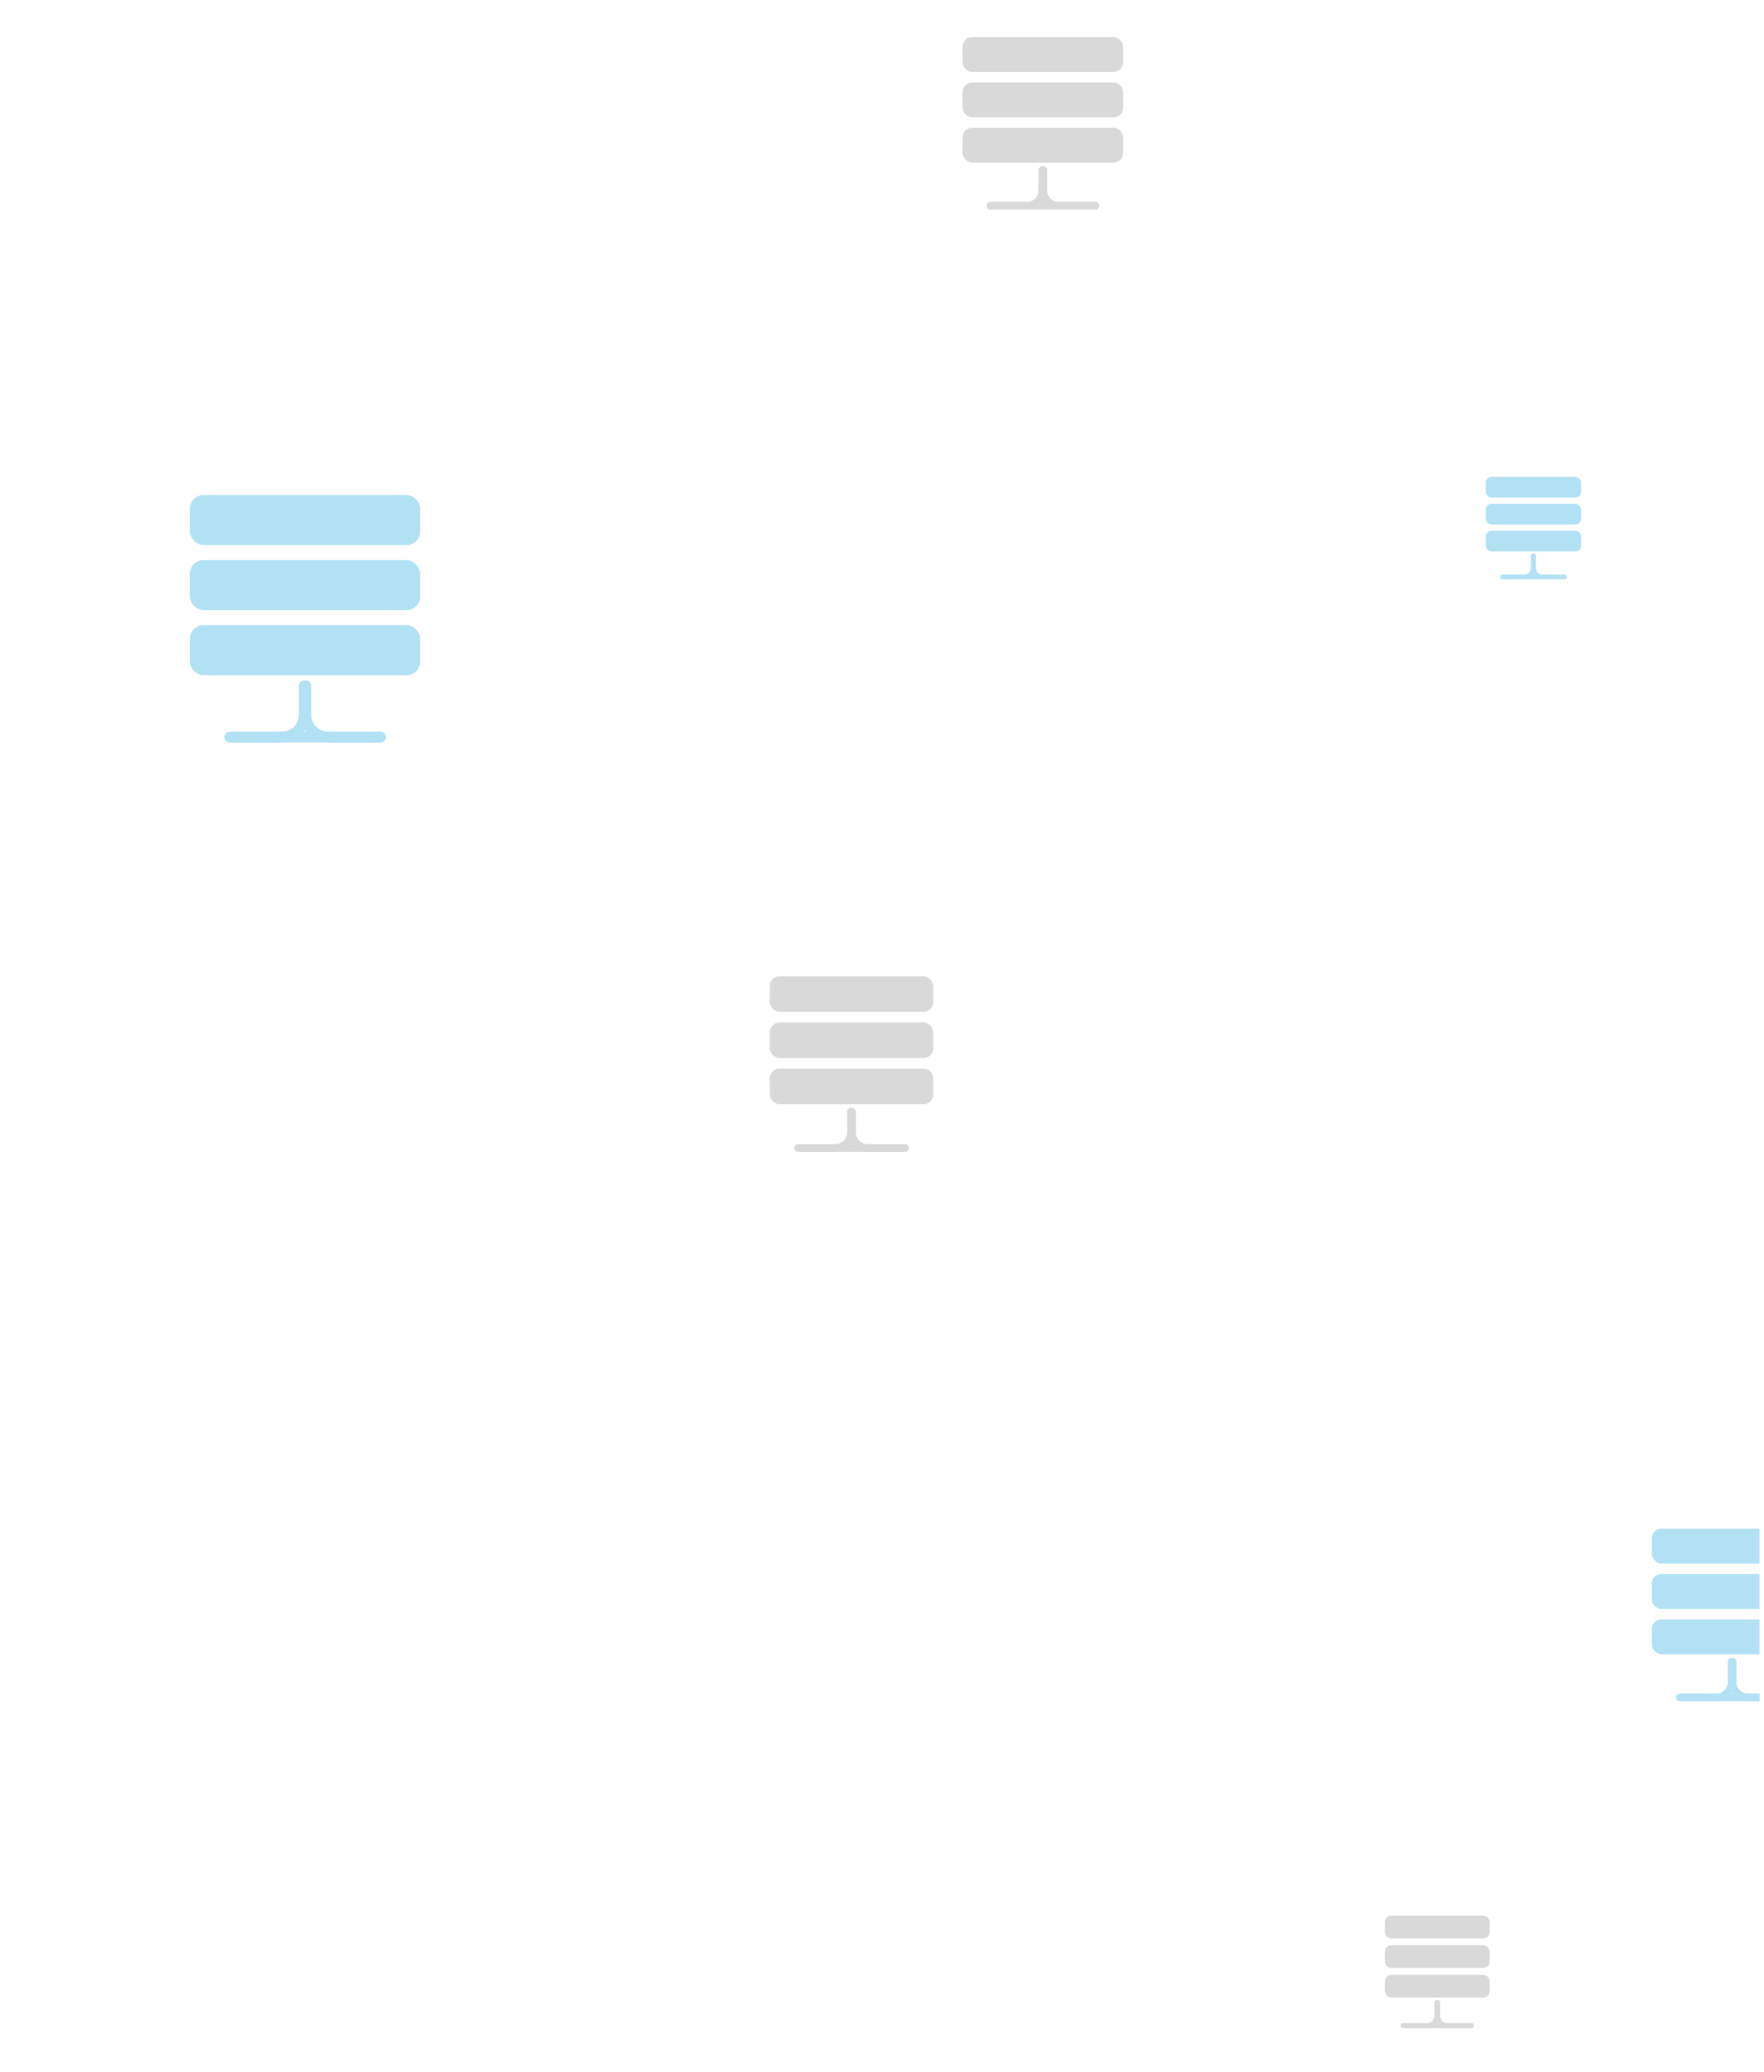 <svg id="Layer_1" data-name="Layer 1" xmlns="http://www.w3.org/2000/svg" xmlns:xlink="http://www.w3.org/1999/xlink" viewBox="0 0 389 457"><defs><style>.cls-1,.cls-10,.cls-11,.cls-4,.cls-6,.cls-8,.cls-9{fill:none;}.cls-2{opacity:0.3;}.cls-3{clip-path:url(#clip-path);}.cls-11,.cls-4,.cls-8{stroke:#009ada;}.cls-10,.cls-11,.cls-4,.cls-6,.cls-8,.cls-9{stroke-linecap:round;stroke-linejoin:round;}.cls-4,.cls-6{stroke-width:1.67px;}.cls-5{fill:#009ada;}.cls-10,.cls-6,.cls-9{stroke:gray;}.cls-7{fill:gray;}.cls-8{stroke-width:0.99px;}.cls-9{stroke-width:1.09px;}.cls-10{stroke-width:1.7px;}.cls-11{stroke-width:2.4px;}</style><clipPath id="clip-path"><rect class="cls-1" width="388" height="456" transform="translate(388 456) rotate(180)"/></clipPath></defs><title>Environments</title><g class="cls-2"><g class="cls-3"><path class="cls-4" d="M393.54,374.38h-8.07a3.39,3.39,0,0,1-3.38-3.38v-4.49"/><path class="cls-4" d="M393.54,374.38H370.76"/><path class="cls-4" d="M370.4,374.38h8.07a3.39,3.39,0,0,0,3.38-3.38v-4.49"/><rect class="cls-5" x="364.27" y="357.18" width="35.4" height="7.69" rx="2.1" ry="2.1"/><rect class="cls-5" x="364.27" y="347.18" width="35.4" height="7.69" rx="2.1" ry="2.1"/><rect class="cls-5" x="364.27" y="337.18" width="35.4" height="7.69" rx="2.1" ry="2.1"/><path class="cls-6" d="M241.54,45.38h-8.07A3.39,3.39,0,0,1,230.09,42V37.51"/><path class="cls-6" d="M241.54,45.38H218.76"/><path class="cls-6" d="M218.4,45.38h8.07A3.39,3.39,0,0,0,229.85,42V37.51"/><rect class="cls-7" x="212.27" y="28.18" width="35.4" height="7.69" rx="2.1" ry="2.1"/><rect class="cls-7" x="212.27" y="18.18" width="35.4" height="7.69" rx="2.1" ry="2.1"/><rect class="cls-7" x="212.27" y="8.18" width="35.4" height="7.69" rx="2.1" ry="2.1"/><path class="cls-8" d="M345,127.25h-4.79a2,2,0,0,1-2-2v-2.66"/><path class="cls-8" d="M345,127.25H331.51"/><path class="cls-8" d="M331.3,127.25h4.79a2,2,0,0,0,2-2v-2.66"/><rect class="cls-5" x="327.66" y="117.05" width="21" height="4.57" rx="1.24" ry="1.24"/><rect class="cls-5" x="327.66" y="111.12" width="21" height="4.57" rx="1.24" ry="1.24"/><rect class="cls-5" x="327.66" y="105.18" width="21" height="4.57" rx="1.24" ry="1.24"/><path class="cls-9" d="M324.49,446.77h-5.26a2.21,2.21,0,0,1-2.2-2.2v-2.93"/><path class="cls-9" d="M324.49,446.77H309.64"/><path class="cls-9" d="M309.41,446.77h5.26a2.21,2.21,0,0,0,2.2-2.2v-2.93"/><rect class="cls-7" x="305.41" y="435.56" width="23.08" height="5.02" rx="1.37" ry="1.37"/><rect class="cls-7" x="305.41" y="429.04" width="23.08" height="5.02" rx="1.37" ry="1.37"/><rect class="cls-7" x="305.41" y="422.52" width="23.08" height="5.02" rx="1.37" ry="1.37"/><path class="cls-10" d="M199.56,253.21h-8.22a3.45,3.45,0,0,1-3.44-3.44v-4.57"/><path class="cls-10" d="M199.56,253.21h-23.2"/><path class="cls-10" d="M176,253.21h8.22a3.45,3.45,0,0,0,3.44-3.44v-4.57"/><rect class="cls-7" x="169.76" y="235.69" width="36.05" height="7.84" rx="2.14" ry="2.14"/><rect class="cls-7" x="169.76" y="225.51" width="36.05" height="7.84" rx="2.14" ry="2.14"/><rect class="cls-7" x="169.76" y="215.33" width="36.05" height="7.84" rx="2.14" ry="2.14"/><path class="cls-11" d="M83.87,162.56H72.29a4.87,4.87,0,0,1-4.85-4.85v-6.44"/><path class="cls-11" d="M83.87,162.56H51.18"/><path class="cls-11" d="M50.67,162.56H62.25a4.87,4.87,0,0,0,4.85-4.85v-6.44"/><rect class="cls-5" x="41.87" y="137.88" width="50.79" height="11.04" rx="3.01" ry="3.01"/><rect class="cls-5" x="41.87" y="123.53" width="50.79" height="11.04" rx="3.01" ry="3.01"/><rect class="cls-5" x="41.87" y="109.18" width="50.79" height="11.04" rx="3.01" ry="3.01"/></g></g></svg>